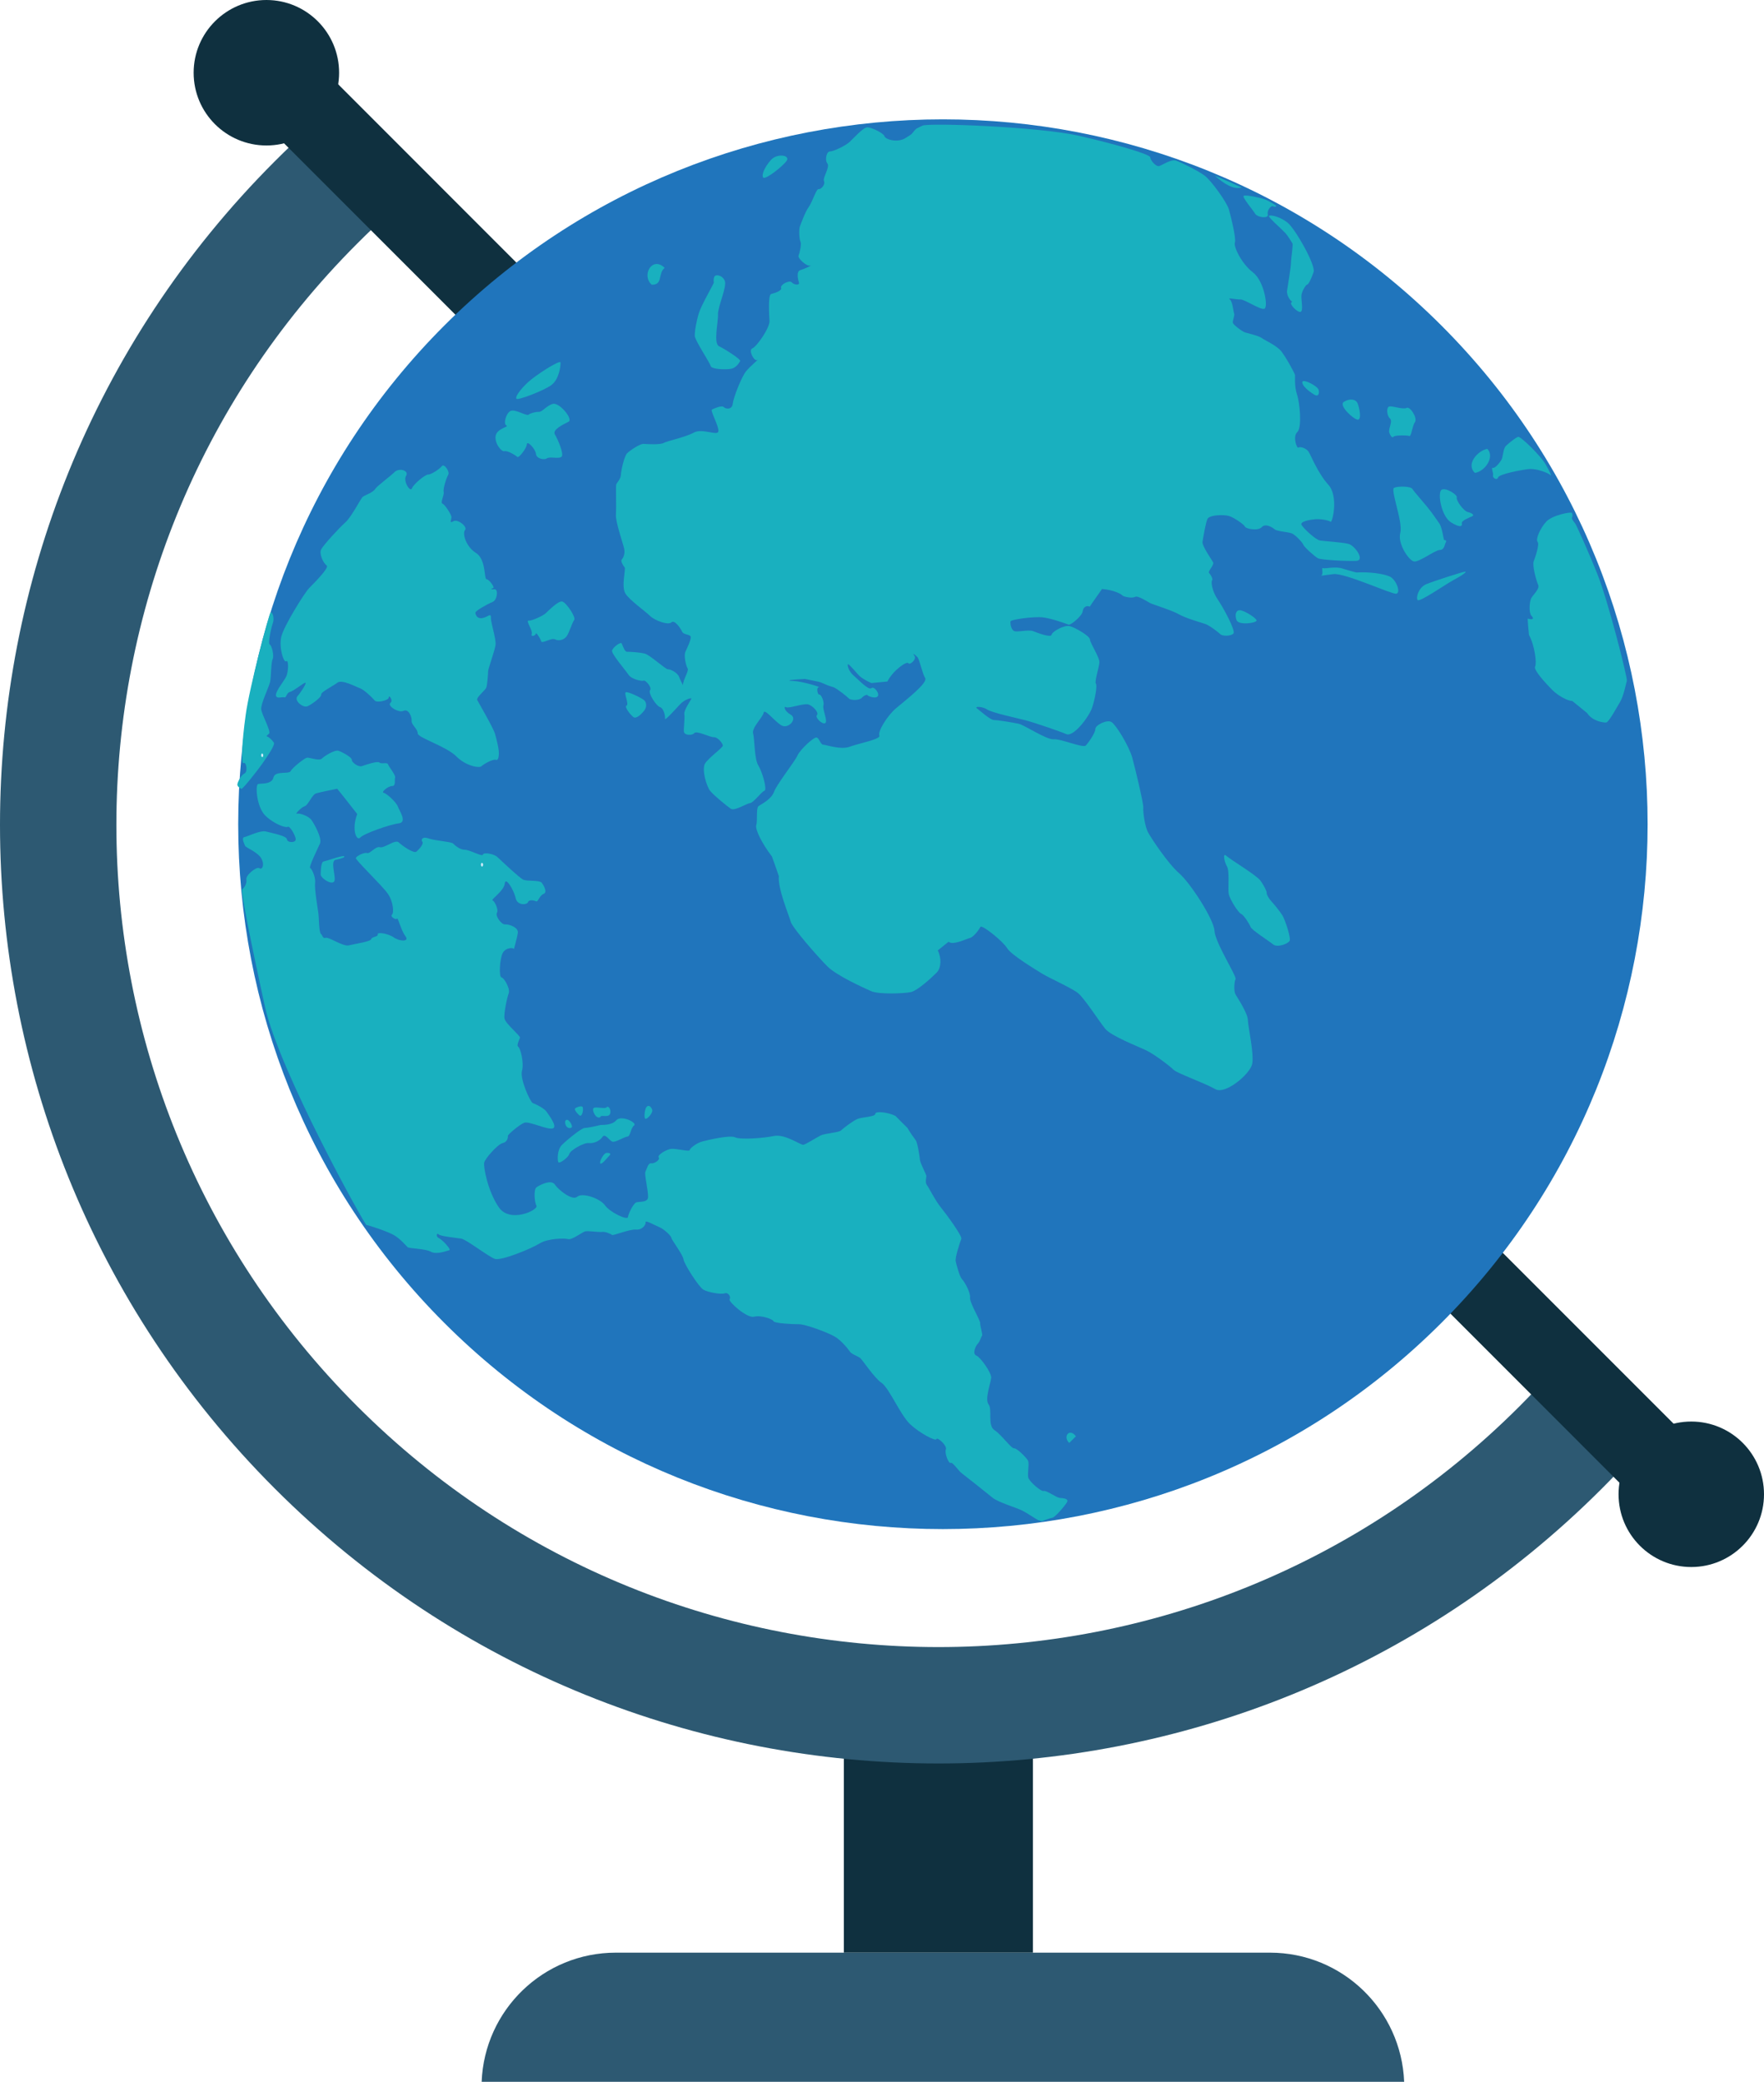 <?xml version="1.0" encoding="utf-8"?>
<!-- Generator: Adobe Illustrator 16.0.0, SVG Export Plug-In . SVG Version: 6.00 Build 0)  -->
<!DOCTYPE svg PUBLIC "-//W3C//DTD SVG 1.1//EN" "http://www.w3.org/Graphics/SVG/1.1/DTD/svg11.dtd">
<svg version="1.1" id="Layer_1" xmlns="http://www.w3.org/2000/svg" xmlns:xlink="http://www.w3.org/1999/xlink" x="0px" y="0px"
	 width="133.047px" height="156.981px" viewBox="0 0 133.047 156.981" enable-background="new 0 0 133.047 156.981"
	 xml:space="preserve">
<g id="globe">
	<g>
		<rect x="63.645" y="131.883" fill="#0F303F" width="14.26" height="15.359"/>
		<g>
			<path fill="#2D5972" d="M119.353,100.707c-1.458,1.84-3.036,3.627-4.743,5.333c-24.208,24.214-63.463,24.214-87.671-0.005
				c-24.215-24.203-24.215-63.461,0-87.666c1.702-1.714,3.496-3.28,5.339-4.752l-6.251-6.25c-1.822,1.492-3.6,3.088-5.302,4.796
				C-6.909,39.797-6.909,84.606,20.729,112.249c27.64,27.637,72.445,27.637,100.088,0c1.703-1.704,3.299-3.47,4.795-5.295
				L119.353,100.707z"/>
		</g>
		<polygon fill="#0F303F" points="34.913,24.297 39.179,20.034 22.695,3.542 18.43,7.813 		"/>
		<path fill="#0F303F" d="M14.605,5.485c0-3.026,2.46-5.485,5.491-5.485c3.027,0,5.481,2.459,5.481,5.485
			c0,3.031-2.454,5.485-5.481,5.485C17.066,10.971,14.605,8.517,14.605,5.485z"/>
		<path fill="#2D5972" d="M105.906,156.981c-0.216-5.414-4.656-9.739-10.123-9.739h-49.33c-5.471,0-9.915,4.325-10.125,9.739
			H105.906z"/>
		<polygon fill="#0F303F" points="112.741,93.868 108.469,98.128 124.956,114.619 129.224,110.351 		"/>
		<circle fill="#0F303F" cx="127.562" cy="112.678" r="5.485"/>
	</g>
	<path fill="#2075BC" d="M33.514,24.546c-20.73,20.736-20.73,54.478-0.001,75.211c20.737,20.737,54.47,20.722,75.205-0.007
		c20.732-20.731,20.738-54.464,0-75.201C87.985,3.817,54.25,3.817,33.514,24.546z"/>
	<g>
		<g>
			<path fill="#19B0BF" d="M118.562,38.678c0.05,0.107,0.055,0.268,0.004,0.35c-0.051,0.085,0.176,0.375,0.237,0.437
				c0.057,0.068,0.876,1.817,1.697,3.876c0.813,2.049,2.262,7.784,2.203,7.996c-0.066,0.21-0.237,1.115-0.489,1.555
				c-0.252,0.419-0.874,1.573-1.068,1.588c-0.194,0.018-1.024-0.083-1.438-0.708c0,0,0,0-0.739-0.604
				c-0.375-0.302-0.375-0.302-0.375-0.302c-0.406-0.032-1.08-0.408-1.51-0.834c-0.418-0.42-1.441-1.505-1.302-1.768
				c0.14-0.266-0.034-1.608-0.46-2.384c0,0,0,0-0.066-0.683c-0.035-0.551-0.035-0.551-0.035-0.551
				c0.372,0.107,0.512,0.021,0.295-0.2c-0.214-0.212-0.158-0.976-0.057-1.262c0.097-0.295,0.705-0.752,0.554-1.084
				c-0.147-0.329-0.457-1.472-0.333-1.783c0.118-0.313,0.455-1.277,0.286-1.466c-0.161-0.183,0.206-1.041,0.671-1.528
				C117.096,38.839,118.511,38.571,118.562,38.678z"/>
		</g>
		<g>
			<path fill="#19B0BF" d="M19.989,75.926c-1.065-4.84-1.85-8.83-1.733-8.869c0.118-0.04,0.386-0.421,0.326-0.745
				c-0.06-0.331,0.794-0.999,0.983-0.845c0.183,0.147,0.422-0.207,0.153-0.719c-0.272-0.504-1.177-0.819-1.235-0.97
				c-0.052-0.152-0.3-0.606-0.052-0.654c0.244-0.043,1.199-0.538,1.634-0.422c0.432,0.116,1.558,0.322,1.578,0.588
				c0.023,0.271,0.689,0.283,0.661-0.018c-0.029-0.299-0.456-1.024-0.6-0.925c-0.143,0.106-1.05-0.213-1.698-0.849
				c-0.644-0.633-0.776-2.314-0.535-2.379c0.237-0.059,1.024,0.049,1.153-0.489c0.121-0.544,1.166-0.221,1.301-0.484
				c0.127-0.26,1.019-0.96,1.215-1.008c0.19-0.043,0.926,0.27,1.137,0.062c0.209-0.206,0.98-0.681,1.262-0.582
				c0.278,0.092,1.008,0.492,0.993,0.676c-0.018,0.172,0.469,0.567,0.762,0.478c0.292-0.097,1.168-0.407,1.327-0.27
				c0.154,0.134,0.585-0.047,0.641,0.13c0.063,0.183,0.595,0.827,0.539,0.995c-0.064,0.165,0.075,0.651-0.22,0.646
				c-0.299-0.008-0.867,0.467-0.642,0.512c0.227,0.046,0.948,0.7,1.071,1.041c0.13,0.347,0.719,1.181,0.062,1.262
				c-0.667,0.08-2.624,0.766-2.899,1.067c-0.274,0.302-0.68-0.575-0.231-1.772c0,0,0,0-0.945-1.206c-0.564-0.7-0.564-0.7-0.564-0.7
				c-0.531,0.103-1.237,0.254-1.575,0.344c-0.33,0.087-0.607,0.898-0.878,0.974c-0.267,0.084-0.775,0.631-0.581,0.564
				c0.194-0.067,0.881,0.181,1.087,0.467c0.208,0.285,0.828,1.396,0.646,1.784c-0.177,0.396-0.87,1.797-0.736,1.847
				c0.125,0.048,0.424,0.709,0.369,1.129c-0.058,0.415,0.19,1.855,0.242,2.227c0.055,0.378,0.047,1.462,0.189,1.596
				c0.151,0.132,0.126,0.38,0.367,0.308c0.246-0.082,1.323,0.69,1.758,0.569c0.449-0.115,1.643-0.287,1.675-0.467
				c0.028-0.185,0.555-0.174,0.495-0.366c-0.053-0.189,0.796-0.063,1.218,0.239c0.423,0.3,1.208,0.346,0.865-0.104
				c-0.339-0.452-0.562-1.456-0.632-1.317c-0.068,0.138-0.54-0.157-0.378-0.297c0.157-0.131,0.111-1-0.336-1.615
				c-0.438-0.611-2.423-2.509-2.388-2.656c0.03-0.146,0.616-0.445,0.841-0.379c0.233,0.08,0.626-0.529,0.979-0.438
				c0.339,0.091,1.16-0.632,1.421-0.358c0.279,0.27,1.136,0.848,1.324,0.694c0.185-0.156,0.579-0.589,0.45-0.749
				c-0.127-0.154,0.007-0.42,0.465-0.25c0.458,0.172,1.742,0.25,1.852,0.384c0.126,0.131,0.529,0.478,0.873,0.469
				c0.353-0.01,1.339,0.553,1.377,0.369c0.03-0.188,0.805-0.082,1.091,0.18c0.282,0.263,1.642,1.556,1.947,1.705
				c0.306,0.14,1.216,0.024,1.386,0.225c0.177,0.208,0.458,0.741,0.153,0.852c-0.303,0.111-0.429,0.625-0.552,0.563
				c-0.134-0.065-0.538-0.166-0.623,0.054c-0.072,0.218-0.807,0.277-0.933-0.298c-0.117-0.576-0.759-1.669-0.819-1.104
				c-0.061,0.572-1.082,1.214-0.92,1.275c0.15,0.047,0.469,0.693,0.33,0.937c-0.137,0.238,0.329,0.893,0.618,0.873
				c0.302-0.021,1.023,0.223,0.956,0.648c-0.062,0.408-0.346,1.377-0.3,1.235c0.045-0.142-0.61-0.188-0.849,0.294
				c-0.228,0.475-0.282,1.79-0.083,1.822c0.198,0.026,0.671,0.846,0.547,1.189c-0.127,0.332-0.386,1.538-0.319,1.914
				c0.067,0.373,1.208,1.303,1.163,1.438c-0.04,0.154-0.279,0.595-0.13,0.683c0.16,0.089,0.457,1.212,0.284,1.817
				c-0.171,0.604,0.622,2.354,0.813,2.432c0.213,0.07,0.879,0.405,1.032,0.642c0.161,0.238,0.868,1.142,0.48,1.27
				c-0.385,0.131-1.792-0.561-2.15-0.43c-0.359,0.142-1.272,0.902-1.24,1.005c0.022,0.101-0.032,0.453-0.398,0.533
				c-0.371,0.088-1.33,1.17-1.388,1.481c-0.062,0.313,0.266,2.145,1.109,3.366c0.847,1.223,2.994,0.191,2.834-0.12
				c-0.162-0.307-0.209-1.229-0.009-1.385c0.196-0.157,1.116-0.638,1.393-0.223c0.279,0.417,1.329,1.25,1.693,0.924
				c0.373-0.332,1.723,0.117,2.092,0.649c0.371,0.525,1.701,1.151,1.731,0.885c0.038-0.273,0.412-1.031,0.629-1.107
				c0.221-0.076,0.862,0.026,0.889-0.388c0.032-0.425-0.29-1.725-0.203-1.915c0.098-0.19,0.205-0.68,0.432-0.644
				c0.229,0.045,0.707-0.263,0.573-0.446c-0.127-0.18,0.607-0.623,0.971-0.647c0.373-0.018,1.37,0.227,1.363,0.102
				c-0.001-0.119,0.496-0.539,0.977-0.663c0.49-0.121,2.075-0.498,2.46-0.302c0.386,0.181,2.066,0.072,2.914-0.104
				c0.845-0.175,2.028,0.699,2.227,0.662c0.199-0.036,0.967-0.535,1.3-0.701c0.332-0.165,1.382-0.219,1.54-0.381
				c0.163-0.16,0.882-0.712,1.24-0.866c0.365-0.148,1.348-0.158,1.344-0.384c-0.004-0.227,0.958-0.13,1.523,0.158
				c0,0,0,0,0.548,0.552c0.346,0.342,0.346,0.342,0.346,0.342c0.222,0.372,0.509,0.781,0.632,0.938
				c0.125,0.146,0.302,1.204,0.319,1.48c0.027,0.268,0.485,1.105,0.485,1.209c0.008,0.101-0.111,0.5,0.034,0.682
				c0.149,0.185,0.592,1.105,1.037,1.665c0.456,0.562,1.645,2.19,1.566,2.402c-0.088,0.207-0.488,1.415-0.423,1.693
				c0.057,0.272,0.291,1.157,0.475,1.347c0.189,0.185,0.651,1.006,0.606,1.392c-0.036,0.393,0.776,1.696,0.762,1.917
				c-0.012,0.215,0.213,0.877,0.142,0.949c-0.071,0.074-0.137,0.422-0.32,0.606c-0.18,0.179-0.421,0.775-0.112,0.893
				c0.317,0.125,1.145,1.301,1.122,1.671c-0.021,0.367-0.503,1.616-0.198,2.012c0.305,0.386-0.096,1.593,0.442,1.938
				c0.539,0.349,1.266,1.399,1.487,1.377c0.217-0.021,0.946,0.726,1.048,0.931c0.106,0.208-0.054,0.96,0.015,1.263
				c0.07,0.306,0.974,1.089,1.167,1.021c0.196-0.063,0.958,0.502,1.205,0.521c0.251,0.023,0.728,0.043,0.539,0.349
				c-0.2,0.316-0.902,1.134-1.112,1.156c-0.213,0.024-0.761,0.256-0.761,0.256c-0.021,0.003-0.162-0.035-0.29-0.084
				c-0.125-0.052-0.81-0.526-1.223-0.729c-0.406-0.205-1.799-0.621-2.207-0.954c-0.406-0.338-2.068-1.648-2.326-1.846
				c-0.258-0.189-0.697-0.876-0.845-0.786c-0.141,0.079-0.474-0.726-0.358-1.016c0.109-0.286-0.654-0.967-0.709-0.779
				c-0.048,0.191-1.271-0.442-2.01-1.146c-0.729-0.702-1.58-2.741-2.146-3.107c-0.546-0.369-1.452-1.764-1.611-1.871
				c-0.158-0.12-0.637-0.286-0.756-0.464c-0.116-0.181-0.679-0.886-1.173-1.155c-0.489-0.283-2.187-0.927-2.686-0.919
				c-0.495,0.006-1.854-0.072-1.908-0.227c-0.058-0.154-0.936-0.478-1.47-0.339c-0.542,0.134-1.964-1.156-1.842-1.314
				c0.119-0.17-0.104-0.551-0.37-0.449c-0.268,0.097-1.269-0.068-1.617-0.282c-0.351-0.215-1.456-1.943-1.496-2.295
				c-0.051-0.353-0.895-1.454-0.91-1.604c-0.012-0.155-0.564-0.665-0.875-0.794c-0.31-0.126-1.107-0.574-1.07-0.393
				c0.042,0.178-0.241,0.598-0.715,0.562c-0.485-0.047-1.74,0.479-1.821,0.402c-0.079-0.076-0.491-0.259-0.739-0.226
				c-0.245,0.038-1.096-0.112-1.316-0.033c-0.206,0.074-0.983,0.655-1.251,0.575c-0.278-0.08-1.545-0.058-2.166,0.335
				c-0.633,0.394-2.874,1.311-3.359,1.156c-0.482-0.16-2.148-1.475-2.552-1.531c-0.405-0.061-1.564-0.172-1.696-0.323
				c-0.138-0.145-0.227,0.181,0.036,0.296c0.257,0.114,0.948,0.873,0.778,0.904c-0.176,0.036-0.947,0.356-1.391,0.115
				c-0.435-0.241-1.643-0.237-1.758-0.346c-0.125-0.113-0.524-0.61-1.037-0.912c-0.519-0.296-1.959-0.759-2.07-0.759
				C27.515,92.377,21.062,80.773,19.989,75.926z"/>
		</g>
		<g>
			<path fill="#19B0BF" d="M18.368,57.542c-0.199,0.118-0.131-1.511,0.161-3.627c0.286-2.111,1.763-7.646,1.88-7.733
				c0.114-0.087,0.316,0.396,0.172,0.794c-0.139,0.389-0.384,1.568-0.237,1.623c0.146,0.058,0.351,0.845,0.22,1.106
				c-0.127,0.259-0.107,1.308-0.187,1.7c-0.084,0.384-0.73,1.697-0.673,2.097c0.056,0.409,0.755,1.653,0.592,1.815
				c-0.16,0.158-0.466,0.43-0.336,0.236c0.131-0.195,0.611,0.281,0.703,0.464c0.081,0.177-0.499,1.025-0.852,1.531
				c-0.356,0.511-1.512,1.981-1.606,1.937c-0.089-0.051-0.315-0.169-0.302-0.334c0.012-0.157,0.266-0.698,0.539-0.83
				S18.569,57.412,18.368,57.542z"/>
		</g>
		<g>
			<path fill="#19B0BF" d="M81.348,10.232c2.984,0.685,5.407,1.415,5.41,1.631c-0.003,0.217,0.441,0.743,0.688,0.654
				c0.241-0.083,0.899-0.533,1.255-0.405c0.359,0.124,1.689,0.772,2.171,1.144c0.484,0.361,1.688,2.026,1.824,2.561
				c0.148,0.533,0.553,2.177,0.445,2.467c-0.123,0.288,0.498,1.601,1.347,2.244c0.864,0.654,1.188,2.659,0.87,2.758
				c-0.313,0.093-1.488-0.721-1.809-0.707c-0.327,0.016-1.01-0.164-0.794-0.006c0.214,0.161,0.27,0.952,0.329,1.075
				c0.063,0.13-0.146,0.561-0.092,0.711c0.064,0.158,0.693,0.641,0.921,0.711c0.229,0.07,1.015,0.243,1.253,0.421
				c0.239,0.177,1.121,0.557,1.473,1c0.357,0.448,1.038,1.7,1.038,1.799c0.009,0.1-0.06,0.837,0.146,1.453
				c0.213,0.612,0.39,2.495,0.025,2.838c-0.37,0.344-0.029,1.266,0.079,1.172c0.121-0.1,0.586,0.035,0.767,0.303
				c0.175,0.258,0.697,1.623,1.497,2.5c0.789,0.879,0.297,2.909,0.163,2.789c-0.137-0.117-0.773-0.223-1.144-0.192
				c-0.371,0.036-1.211,0.157-1.035,0.444c0.181,0.284,1.037,1.093,1.388,1.161c0.352,0.054,1.657,0.131,2.135,0.252
				c0.483,0.118,1.278,1.238,0.603,1.283c-0.67,0.033-2.645-0.063-2.908-0.201c-0.253-0.146-1.004-0.819-1.083-0.998
				c-0.06-0.178-0.589-0.746-0.864-0.868c-0.277-0.115-1.129-0.16-1.299-0.305c-0.167-0.147-0.695-0.485-0.984-0.17
				c-0.303,0.318-1.215,0.113-1.264-0.038c-0.05-0.154-0.814-0.679-1.189-0.799c-0.389-0.128-1.5-0.09-1.641,0.22
				c-0.14,0.31-0.323,1.408-0.373,1.729c-0.037,0.313,0.711,1.367,0.803,1.544c0.097,0.188-0.418,0.679-0.31,0.794
				c0.106,0.101,0.319,0.464,0.233,0.554c-0.102,0.099,0,0.832,0.41,1.431c0.424,0.609,1.381,2.372,1.197,2.584
				c-0.186,0.211-0.828,0.211-0.984,0.054c-0.166-0.162-0.836-0.675-1.15-0.776c-0.305-0.101-1.496-0.442-1.994-0.734
				c-0.494-0.287-1.922-0.723-2.133-0.828c-0.198-0.098-0.951-0.601-1.159-0.479c-0.216,0.129-0.874-0.005-0.96-0.108
				c-0.08-0.108-0.628-0.406-1.531-0.486c0,0,0,0-0.723,1.029c-0.2,0.301-0.2,0.301-0.2,0.301c-0.261-0.118-0.503,0.054-0.538,0.364
				c-0.037,0.322-0.891,1.061-1.07,0.992c-0.178-0.069-1.217-0.447-1.885-0.539c-0.678-0.097-2.464,0.153-2.486,0.298
				c-0.027,0.14,0.033,0.611,0.268,0.724c0.232,0.111,1.078-0.128,1.443,0.014c0.357,0.14,1.344,0.513,1.387,0.263
				c0.046-0.239,0.963-0.752,1.371-0.645c0.404,0.104,1.502,0.736,1.523,1.006c0.008,0.28,0.738,1.355,0.711,1.728
				c-0.02,0.368-0.379,1.441-0.265,1.603c0.116,0.154-0.057,1.106-0.272,1.781c-0.217,0.682-1.396,2.26-1.955,2.026
				c-0.555-0.236-2.434-0.875-3.063-1.039c-0.631-0.163-2.571-0.579-2.922-0.823c-0.342-0.235-0.996-0.241-0.754-0.077
				c0.23,0.172,0.99,0.87,1.284,0.878c0.302,0,1.442,0.19,1.864,0.279c0.436,0.101,2.084,1.208,2.623,1.17
				c0.546-0.051,2.227,0.679,2.429,0.475c0.208-0.209,0.735-0.976,0.723-1.24c-0.017-0.282,0.871-0.757,1.227-0.53
				c0.356,0.234,1.308,1.795,1.56,2.678c0.245,0.893,0.854,3.466,0.832,3.761c-0.029,0.293,0.111,1.456,0.384,1.921
				c0.27,0.468,1.476,2.31,2.335,3.049c0.856,0.762,2.604,3.463,2.652,4.335c0.045,0.87,1.691,3.44,1.59,3.633
				c-0.098,0.194-0.153,0.916,0.006,1.175c0.154,0.263,0.915,1.404,0.923,1.928c0.017,0.518,0.483,2.557,0.321,3.309
				c-0.166,0.757-2.029,2.329-2.78,1.889c-0.757-0.444-2.891-1.203-3.131-1.448c-0.238-0.245-1.409-1.149-2.053-1.464
				c-0.645-0.313-2.672-1.089-3.12-1.643c-0.449-0.554-1.57-2.3-2.045-2.685c-0.469-0.378-2.132-1.122-2.679-1.451
				c-0.546-0.338-2.365-1.428-2.673-1.941c-0.309-0.521-1.908-1.794-2.011-1.603c-0.099,0.192-0.511,0.772-0.802,0.837
				c-0.289,0.076-1.283,0.574-1.6,0.283c0,0,0,0-0.259,0.205c-0.558,0.45-0.558,0.45-0.558,0.45c0.294,0.57,0.262,1.318-0.08,1.667
				c-0.348,0.349-1.436,1.372-1.967,1.479c-0.534,0.107-2.408,0.178-2.973-0.073c-0.57-0.255-2.611-1.171-3.31-1.875
				c-0.701-0.697-2.646-2.917-2.762-3.366c-0.122-0.468-0.985-2.484-0.896-3.439c0,0,0,0-0.2-0.58
				c-0.319-0.894-0.319-0.894-0.319-0.894c-0.763-0.995-1.287-2.057-1.18-2.376c0.104-0.313-0.034-1.29,0.178-1.434
				c0.21-0.142,0.96-0.511,1.157-1.065c0.193-0.555,1.596-2.324,1.775-2.752c0.184-0.422,1.267-1.45,1.463-1.343
				c0.198,0.103,0.276,0.529,0.472,0.536c0.192,0,1.319,0.407,1.997,0.155c0.675-0.255,2.377-0.563,2.241-0.849
				c-0.137-0.284,0.573-1.479,1.274-2.067c0.7-0.594,2.396-1.894,2.18-2.262c-0.224-0.358-0.427-1.422-0.587-1.582
				c-0.16-0.158-0.424-0.372-0.229-0.105c0.209,0.261-0.343,0.74-0.455,0.565c-0.109-0.179-1.143,0.529-1.582,1.383
				c0,0,0,0-0.833,0.079c-0.373,0.035-0.373,0.035-0.373,0.035c-0.324-0.134-0.729-0.375-0.894-0.533
				c-0.17-0.158-0.809-0.947-0.873-0.884c-0.063,0.071,0.053,0.521,0.416,0.841c0.38,0.321,1.135,1.141,1.351,0.963
				c0.205-0.19,0.673,0.443,0.464,0.631c-0.198,0.189-0.788-0.061-0.756-0.107c0.035-0.047-0.238-0.017-0.417,0.192
				c-0.181,0.217-0.826,0.217-0.987,0.061c-0.164-0.167-0.838-0.702-1.141-0.844c0,0,0,0-0.286-0.087
				c-0.199-0.05-0.645-0.288-0.841-0.326c-1.047-0.217-1.047-0.217-1.047-0.217c-1.14,0.059-1.517,0.131-0.85,0.156
				c0.678,0.027,2.145,0.487,1.905,0.471c-0.224-0.019-0.091,0.611,0.029,0.554c0.119-0.054,0.398,0.531,0.31,0.819
				c-0.088,0.295,0.37,1.218,0.129,1.336c-0.233,0.112-0.787-0.448-0.615-0.613c0.173-0.157-0.291-0.701-0.665-0.803
				c-0.389-0.087-1.47,0.329-1.661,0.212c-0.175-0.121-0.19,0.252,0.348,0.564c0.538,0.3-0.19,1.141-0.737,0.787
				c-0.539-0.352-1.246-1.278-1.306-0.937c-0.058,0.344-0.91,1.128-0.796,1.563c0.12,0.424,0.088,1.918,0.393,2.411
				c0.307,0.497,0.684,1.841,0.465,1.909c-0.221,0.072-0.818,0.903-1.089,0.934c-0.271,0.033-1.165,0.62-1.451,0.425
				c-0.295-0.204-1.271-0.996-1.551-1.34c-0.279-0.342-0.653-1.608-0.396-2.06c0.263-0.449,1.382-1.212,1.349-1.379
				c-0.038-0.182-0.386-0.632-0.684-0.616c-0.29,0.011-1.285-0.518-1.471-0.311c-0.18,0.214-0.728,0.158-0.779-0.078
				c-0.045-0.219,0.081-1.036,0.027-1.341c-0.058-0.302,0.524-1.104,0.532-1.18c0.005-0.072-0.484,0.04-0.853,0.429
				c-0.369,0.399-1.164,1.282-1.135,1.089c0.027-0.195-0.095-0.788-0.382-0.878c-0.284-0.087-0.916-1.071-0.746-1.275
				c0.167-0.217-0.361-0.791-0.481-0.719c-0.106,0.06-0.905-0.083-1.149-0.452c-0.247-0.368-1.292-1.572-1.236-1.811
				c0.052-0.247,0.667-0.711,0.736-0.53c0.072,0.176,0.224,0.629,0.396,0.618c0.167-0.012,0.944,0.035,1.338,0.137
				c0.388,0.097,1.563,1.19,1.747,1.183c0.168-0.014,0.716,0.236,0.839,0.575c0.121,0.337,0.563,1.101,0.339,0.782
				c-0.227-0.312,0.438-1.213,0.306-1.422c-0.133-0.205-0.292-0.968-0.177-1.234c0.108-0.262,0.519-1.059,0.381-1.206
				c-0.132-0.145-0.522-0.109-0.623-0.336c-0.098-0.226-0.556-0.924-0.807-0.697c-0.252,0.229-1.267-0.143-1.614-0.492
				c-0.352-0.352-1.507-1.151-1.849-1.676c-0.338-0.518,0.042-1.886-0.064-1.984c-0.107-0.107-0.318-0.481-0.222-0.582
				c0.089-0.101,0.276-0.393,0.189-0.819c-0.094-0.428-0.664-2.028-0.624-2.573c0.035-0.544-0.014-2.11,0.019-2.254
				c0.027-0.15,0.33-0.388,0.353-0.733c0.014-0.349,0.264-1.43,0.468-1.636c0.206-0.206,0.978-0.734,1.253-0.712
				c0.272,0.019,1.242,0.084,1.527-0.079c0.291-0.155,1.612-0.416,2.262-0.775c0.655-0.351,1.815,0.298,1.849-0.104
				c0.04-0.393-0.647-1.563-0.48-1.637c0.167-0.074,0.727-0.337,0.885-0.176c0.165,0.159,0.631,0.204,0.677-0.266
				c0.052-0.461,0.665-2.021,0.996-2.427c0.334-0.416,1.085-1.017,0.853-0.866c-0.24,0.15-0.695-0.751-0.369-0.873
				c0.327-0.126,1.313-1.54,1.29-2.061c-0.028-0.524-0.118-1.976,0.129-2.039c0.241-0.064,0.832-0.233,0.746-0.462
				c-0.086-0.231,0.617-0.616,0.81-0.411c0.187,0.205,0.604,0.225,0.538,0.015c-0.064-0.207-0.229-0.845,0.107-0.941
				c0.338-0.101,1.003-0.418,0.74-0.341c-0.259,0.081-0.955-0.551-0.879-0.745c0.078-0.187,0.241-0.861,0.145-1.064
				c-0.099-0.209-0.121-0.92-0.047-1.131c0.081-0.22,0.402-1.111,0.674-1.484c0.271-0.375,0.569-1.381,0.742-1.346
				c0.174,0.037,0.523-0.338,0.407-0.597c-0.118-0.254,0.468-1.063,0.255-1.334c-0.216-0.269-0.056-0.917,0.19-0.906
				c0.251,0.006,1.157-0.419,1.478-0.711c0.329-0.301,1.036-1.117,1.356-1.11c0.32,0.006,1.23,0.45,1.283,0.675
				c0.046,0.22,0.951,0.529,1.588,0.133c0,0,0,0,0.371-0.237c0.197-0.133,0.303-0.405,0.505-0.502
				c0.397-0.193,0.397-0.193,0.397-0.193C70.044,9.243,78.375,9.563,81.348,10.232z"/>
		</g>
		<g>
			<path fill="#19B0BF" d="M95.591,15.116c0.342,0.183,0.641,0.362,0.665,0.41c0.011,0.048-0.086,0.108-0.242,0.025
				c-0.153-0.073-0.476,0.323-0.391,0.633c0.079,0.301-0.768,0.237-0.959-0.073c-0.191-0.314-1.004-1.256-0.857-1.348
				C93.95,14.668,95.245,14.935,95.591,15.116z"/>
		</g>
		<g>
			<path fill="#19B0BF" d="M105.108,32.932c-0.077,0.115-0.225-0.024-0.321-0.306c-0.1-0.282,0.29-0.853,0.044-1.073
				c-0.238-0.218-0.277-0.82-0.061-0.896c0.215-0.08,1.056,0.25,1.322,0.101c0.252-0.147,0.845,0.769,0.629,1.075
				c-0.216,0.302-0.271,1.106-0.425,1.044C106.147,32.813,105.183,32.809,105.108,32.932z"/>
		</g>
		<g>
			<path fill="#19B0BF" d="M110.717,38.614c0.355,0.091,0.494,0.233,0.313,0.321c-0.174,0.08-0.822,0.316-0.775,0.525
				c0.05,0.197-0.071,0.389-0.811-0.068c-0.742-0.457-1.041-2.243-0.715-2.46c0.329-0.2,1.223,0.398,1.147,0.579
				C109.797,37.695,110.36,38.525,110.717,38.614z"/>
		</g>
		<g>
			<path fill="#19B0BF" d="M107.672,38.255c0.24,0.295,0.634,0.839,0.883,1.209c0.247,0.366,0.312,1.271,0.383,1.263
				c0.074-0.016,0.189,0.034,0.107,0.175c-0.09,0.145-0.088,0.568-0.459,0.571c-0.366,0.011-1.582,0.964-1.959,0.86
				c-0.379-0.099-1.229-1.327-1.012-2.157c0.214-0.827-0.773-3.257-0.462-3.394c0.315-0.14,1.253-0.116,1.372,0.086
				C106.655,37.074,107.436,37.96,107.672,38.255z"/>
		</g>
		<g>
			<path fill="#19B0BF" d="M110.477,43.111c0.223-0.023-0.168,0.263-0.858,0.633c-0.69,0.378-2.573,1.702-2.703,1.497
				c-0.13-0.207,0.089-0.953,0.654-1.188C108.148,43.813,110.254,43.138,110.477,43.111z"/>
		</g>
		<g>
			<path fill="#19B0BF" d="M99.463,29.419c0.063,0.331-0.075,0.487-0.311,0.356c-0.238-0.143-0.883-0.57-0.928-0.926
				C98.169,28.488,99.398,29.094,99.463,29.419z"/>
		</g>
		<g>
			<path fill="#19B0BF" d="M101.358,30.304c0.426-0.276,0.893-0.219,1.035,0.109c0.14,0.336,0.318,1.228,0.023,1.233
				C102.12,31.658,100.929,30.566,101.358,30.304z"/>
		</g>
		<g>
			<path fill="#19B0BF" d="M112.184,33.846c0.578,0.633-0.197,1.706-0.94,1.813C110.528,35.004,111.479,33.96,112.184,33.846z"/>
		</g>
		<g>
			<path fill="#19B0BF" d="M99.077,20.512c-0.171,0.505-0.382,0.933-0.483,0.946c-0.099,0.01-0.386,0.466-0.432,0.784
				c-0.047,0.312,0.169,1.232-0.077,1.276c-0.25,0.038-0.831-0.571-0.691-0.705c0.139-0.14,0.378-0.324,0.217-0.101
				c-0.156,0.227-0.59-0.392-0.537-0.781c0.059-0.396,0.28-1.715,0.293-2.08c0.005-0.367,0.178-1.418,0.113-1.496
				c-0.063-0.086-0.287-0.518-0.575-0.824c-0.284-0.302-1.28-1.163-1.193-1.254c0.094-0.093,0.812,0.044,1.39,0.503
				C97.686,17.236,99.247,19.995,99.077,20.512z"/>
		</g>
		<g>
			<path fill="#19B0BF" d="M91.625,13.247c0.682,0.281,1.357,0.582,2.029,0.898C93.015,14.305,92.336,13.872,91.625,13.247z"/>
		</g>
		<g>
			<path fill="#19B0BF" d="M100.571,43.291c-0.859,0.112-1.305,0.17-0.986,0.134c0.311-0.04,0.035-0.651,0.191-0.587
				c0.152,0.072,0.959-0.158,1.506,0.043c0,0,0,0,0.528,0.158c0.489,0.13,0.489,0.13,0.489,0.13c0.854-0.058,1.975,0.07,2.491,0.292
				c0.524,0.216,0.896,1.27,0.511,1.31C104.91,44.801,101.428,43.188,100.571,43.291z"/>
		</g>
		<g>
			<path fill="#19B0BF" d="M93.264,46.764c-0.154-0.426-0.039-0.757,0.258-0.748c0.305,0.012,1.179,0.547,1.251,0.755
				C94.85,46.976,93.422,47.179,93.264,46.764z"/>
		</g>
		<g>
			<path fill="#19B0BF" d="M95.077,66.416c0.285,0.407,0.484,0.821,0.462,0.924c-0.024,0.101,0.204,0.476,0.337,0.608
				c0.135,0.136,0.65,0.758,0.852,1.083c0.197,0.329,0.658,1.699,0.539,1.914c-0.109,0.214-0.918,0.537-1.246,0.267
				c-0.338-0.276-1.611-1.079-1.691-1.305c-0.089-0.231-0.521-0.917-0.727-0.997c-0.201-0.08-0.839-1.078-0.924-1.484
				c-0.082-0.404,0.077-1.714-0.132-2.08c-0.21-0.362-0.348-1.083-0.054-0.813C92.782,64.809,94.795,66.006,95.077,66.416z"/>
		</g>
		<g>
			<path fill="#19B0BF" d="M80.647,108.806c-0.506-0.457,0.002-1.162,0.504-0.501C80.979,108.479,80.819,108.64,80.647,108.806z"/>
		</g>
		<g>
			<path fill="#19B0BF" d="M37.336,55.339c0.14,0.483,0.266,1.063,0.282,1.282c0.02,0.229,0.009,0.76-0.21,0.676
				c-0.235-0.08-0.931,0.322-1.1,0.484c-0.161,0.156-1.184-0.02-1.901-0.755c-0.739-0.74-2.914-1.408-2.901-1.722
				c0.016-0.322-0.489-0.654-0.46-0.947c0.024-0.297-0.221-0.93-0.602-0.756c-0.392,0.183-1.252-0.389-1.005-0.593
				c0.257-0.206-0.133-0.648-0.117-0.424c0.018,0.225-0.892,0.442-1.059,0.241c-0.165-0.211-0.825-0.834-1.106-0.924
				c-0.275-0.09-1.362-0.695-1.707-0.423c-0.351,0.267-1.28,0.72-1.227,0.904c0.043,0.175-0.683,0.719-1.021,0.872
				c-0.337,0.155-1.049-0.427-0.771-0.748c0.279-0.327,0.791-1.103,0.566-1.016c-0.219,0.09-0.846,0.613-1.121,0.683
				c-0.283,0.064-0.257,0.464-0.436,0.41c-0.181-0.054-0.618,0.153-0.626-0.169c-0.017-0.325,0.605-1.04,0.781-1.418
				c0.17-0.383,0.178-1.289-0.006-1.132c-0.186,0.152-0.574-1.035-0.369-1.87c0.209-0.822,1.73-3.266,2.093-3.645
				c0.367-0.373,1.551-1.552,1.323-1.707c-0.234-0.155-0.595-0.891-0.41-1.221c0.181-0.332,1.303-1.567,1.814-2.021
				c0.505-0.457,1.167-1.829,1.335-1.947c0.16-0.12,0.748-0.313,0.904-0.561c0.156-0.249,1.137-0.954,1.478-1.295
				c0.346-0.342,1.11-0.123,0.87,0.283c-0.244,0.396,0.321,1.277,0.443,0.943c0.131-0.342,1.021-1.051,1.221-1.041
				c0.2,0.021,0.853-0.397,1.033-0.632c0.175-0.229,0.622,0.424,0.481,0.655c-0.142,0.239-0.399,1.059-0.343,1.283
				c0.063,0.229-0.272,0.825-0.094,0.887c0.181,0.059,0.673,0.82,0.683,1.021c-0.007,0.193-0.19,0.506,0.137,0.313
				c0.336-0.208,1.104,0.433,0.888,0.658c-0.219,0.229,0.047,1.247,0.824,1.729c0.769,0.483,0.601,1.977,0.795,1.982
				c0.207,0.011,0.649,0.642,0.502,0.669c-0.152,0.026-0.252,0.122,0.082,0.084c0.331-0.037,0.23,0.823-0.133,0.963
				c-0.362,0.145-1.305,0.665-1.294,0.813c0.021,0.152,0.121,0.467,0.528,0.4c0.413-0.073,0.653-0.417,0.645-0.045
				c-0.02,0.37,0.402,1.617,0.351,2.057c-0.055,0.442-0.545,1.764-0.56,1.987c-0.004,0.229-0.061,0.994-0.129,1.215
				c-0.06,0.229-0.8,0.768-0.688,0.971C36.107,53.009,37.197,54.859,37.336,55.339z"/>
		</g>
		<g>
			<path fill="#19B0BF" d="M39.859,31.271c0.166-0.122,0.519-0.22,0.783-0.212c0.264,0.007,0.568-0.466,1.051-0.603
				c0.488-0.134,1.563,1.15,1.188,1.348c-0.379,0.192-1.245,0.589-1.028,0.959c0.224,0.373,0.697,1.478,0.508,1.671
				c-0.18,0.198-0.901-0.027-1.11,0.128c-0.216,0.153-0.807,0.011-0.827-0.332c-0.021-0.352-0.671-1.054-0.687-0.727
				c-0.021,0.313-0.605,1.048-0.711,0.954c-0.108-0.099-0.739-0.501-0.974-0.434c-0.254,0.07-0.8-0.675-0.658-1.207
				c0.147-0.536,1.041-0.625,0.795-0.737c-0.24-0.103-0.027-0.931,0.323-1.092C38.86,30.826,39.69,31.384,39.859,31.271z"/>
		</g>
		<g>
			<path fill="#19B0BF" d="M38.958,30.073c-0.13-0.121,0.248-0.674,0.853-1.238c0.597-0.559,2.466-1.749,2.466-1.495
				c0.014,0.247-0.103,1.271-0.696,1.7C40.993,29.47,39.087,30.187,38.958,30.073z"/>
		</g>
		<g>
			<path fill="#19B0BF" d="M48.579,52.797c0.195,0.166,0.207,0.499,0.044,0.737c-0.164,0.232-0.61,0.714-0.846,0.542
				c-0.241-0.183-0.714-0.794-0.52-0.871c0.198-0.077-0.187-0.883-0.072-0.994C47.296,52.096,48.389,52.625,48.579,52.797z"/>
		</g>
		<g>
			<path fill="#19B0BF" d="M42.748,47.965c-0.199,0.284-0.588,0.396-0.881,0.248c-0.283-0.144-0.994,0.363-1.053,0.138
				c-0.059-0.22-0.394-0.719-0.399-0.571c0.001,0.143-0.401,0.287-0.31,0.023c0.096-0.267-0.487-1.032-0.236-1.002
				c0.252,0.021,1.06-0.359,1.265-0.535c0.21-0.184,0.984-1.001,1.282-0.903c0.309,0.09,1.042,1.196,0.893,1.388
				C43.16,46.935,42.941,47.681,42.748,47.965z"/>
		</g>
		<g>
			<path fill="#19B0BF" d="M52.403,25.332c-0.016-0.352,0.126-1.132,0.314-1.738c0.182-0.601,1.142-2.222,1.122-2.297
				c-0.023-0.075-0.035-0.374,0.079-0.482c0.112-0.116,0.568-0.069,0.748,0.363c0.184,0.432-0.54,1.97-0.511,2.534
				c0.028,0.575-0.373,2.196,0.09,2.405c0.465,0.22,1.634,0.981,1.582,1.103c-0.063,0.12-0.295,0.522-0.685,0.589
				c-0.396,0.081-1.481,0.041-1.539-0.207C53.538,27.34,52.422,25.681,52.403,25.332z"/>
		</g>
		<g>
			<path fill="#19B0BF" d="M49.153,21.468c-0.795-0.708,0.039-2.186,0.98-1.269C49.601,20.609,50.025,21.502,49.153,21.468z"/>
		</g>
		<g>
			<path fill="#19B0BF" d="M57.567,13.391c-0.157-0.18,0.095-0.779,0.567-1.315c0.472-0.545,1.48-0.376,1.204,0.043
				C59.052,12.533,57.729,13.575,57.567,13.391z"/>
		</g>
		<g>
			<path fill="#19B0BF" d="M25.936,64.561c0.153,0.053-0.121,0.177-0.61,0.27c-0.483,0.091,0.11,1.453-0.147,1.669
				c-0.259,0.216-0.997-0.31-0.992-0.56c-0.001-0.252,0.029-0.937,0.205-0.973C24.565,64.94,25.784,64.504,25.936,64.561z"/>
		</g>
		<g>
			<path fill="#19B0BF" d="M48.774,83.458c0.138-0.143,0.321-0.041,0.413,0.212c0.09,0.254-0.413,0.786-0.525,0.685
				C48.554,84.246,48.634,83.595,48.774,83.458z"/>
		</g>
		<g>
			<path fill="#19B0BF" d="M45.439,85.731c-0.198,0.304-0.669,0.511-1.047,0.464c-0.372-0.039-1.387,0.549-1.456,0.823
				c-0.075,0.272-0.763,0.78-0.83,0.607c-0.074-0.185-0.075-0.943,0.27-1.284c0.347-0.352,1.457-1.264,1.703-1.282
				c0.246-0.007,1.008-0.169,1.156-0.216c0.144-0.045,0.878,0.057,1.246-0.368c0.377-0.423,1.616,0.19,1.342,0.393
				c-0.266,0.204-0.268,0.813-0.492,0.834c-0.227,0.01-0.946,0.479-1.153,0.382C45.953,85.987,45.633,85.433,45.439,85.731z"/>
		</g>
		<g>
			<path fill="#19B0BF" d="M45.759,86.933c0.246-0.008,0.345,0.079,0.207,0.203c-0.122,0.118-0.581,0.705-0.684,0.601
				C45.175,87.633,45.509,86.956,45.759,86.933z"/>
		</g>
		<g>
			<path fill="#19B0BF" d="M43.122,85.006c-0.088,0.092-0.25,0.072-0.366-0.029c-0.106-0.115-0.228-0.454-0.032-0.531
				C42.921,84.372,43.216,84.915,43.122,85.006z"/>
		</g>
		<g>
			<path fill="#19B0BF" d="M43.687,84.095c-0.239-0.214-0.378-0.445-0.311-0.514c0.066-0.065,0.379-0.2,0.532-0.14
				C44.063,83.505,43.924,84.317,43.687,84.095z"/>
		</g>
		<g>
			<path fill="#19B0BF" d="M45.308,84.183c-0.059,0.128-0.227,0.11-0.367-0.026c-0.126-0.134-0.325-0.546-0.129-0.625
				c0.192-0.08,0.836,0.104,0.948-0.039c0.109-0.141,0.359,0.153,0.259,0.483C45.915,84.293,45.38,84.069,45.308,84.183z"/>
		</g>
		<g>
			<path fill="#19B0BF" d="M116.559,34.985c0.354,0.611,0.514,0.984,0.364,0.83c-0.161-0.157-1.051-0.511-1.642-0.443
				c-0.586,0.073-2.216,0.376-2.292,0.633c-0.079,0.257-0.435,0.021-0.381-0.15c0.055-0.163-0.179-0.619,0-0.576
				c0.185,0.048,0.641-0.548,0.685-0.722c0.051-0.169,0.113-0.763,0.275-0.92c0.162-0.166,0.74-0.641,0.934-0.694
				C114.695,32.886,116.21,34.382,116.559,34.985z"/>
		</g>
	</g>
	<path fill="#D1EBFA" d="M19.764,56.816c-0.072,0-0.11,0.269,0.023,0.269C19.863,57.106,19.9,56.837,19.764,56.816z"/>
	<path fill="#D1EBFA" d="M36.346,65.069c-0.079-0.021-0.118,0.259,0.015,0.276C36.445,65.346,36.484,65.069,36.346,65.069z"/>
</g>
</svg>
